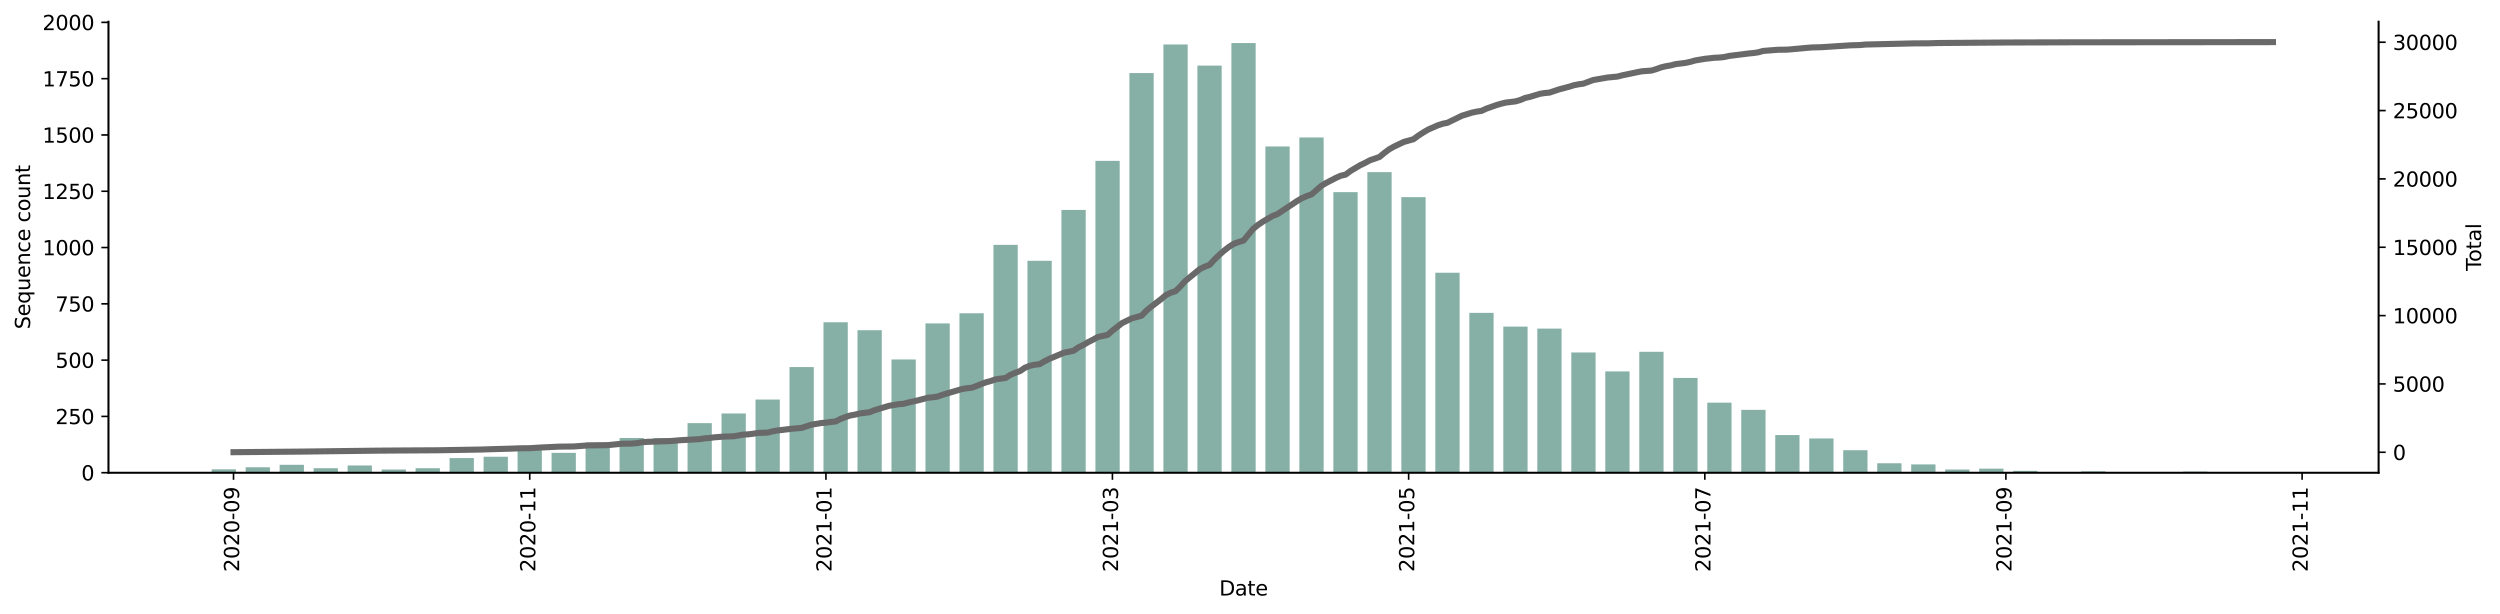 <?xml version="1.0" encoding="utf-8" standalone="no"?>
<!DOCTYPE svg PUBLIC "-//W3C//DTD SVG 1.1//EN"
  "http://www.w3.org/Graphics/SVG/1.1/DTD/svg11.dtd">
<svg height="302.044pt" version="1.1" viewBox="0 0 1229.019 302.044" width="1229.019pt" xmlns="http://www.w3.org/2000/svg" xmlns:xlink="http://www.w3.org/1999/xlink">
 <defs>
  <style type="text/css">*{stroke-linecap:butt;stroke-linejoin:round;}</style>
 </defs>
 <g id="figure_1">
  <g id="patch_1">
   <path d="M 0 302.044 
L 1229.019 302.044 
L 1229.019 0 
L 0 0 
z
" style="fill:#ffffff;"/>
  </g>
  <g id="axes_1">
   <g id="patch_2">
    <path d="M 53.328 232.383 
L 1169.328 232.383 
L 1169.328 10.623 
L 53.328 10.623 
z
" style="fill:#ffffff;"/>
   </g>
   <g id="patch_3">
    <path clip-path="url(#pe0082cd052)" d="M 104.055 232.383 
L 115.991 232.383 
L 115.991 230.722 
L 104.055 230.722 
z
" style="fill:#86b0a6;"/>
   </g>
   <g id="patch_4">
    <path clip-path="url(#pe0082cd052)" d="M 120.766 232.383 
L 132.701 232.383 
L 132.701 229.726 
L 120.766 229.726 
z
" style="fill:#86b0a6;"/>
   </g>
   <g id="patch_5">
    <path clip-path="url(#pe0082cd052)" d="M 137.476 232.383 
L 149.412 232.383 
L 149.412 228.509 
L 137.476 228.509 
z
" style="fill:#86b0a6;"/>
   </g>
   <g id="patch_6">
    <path clip-path="url(#pe0082cd052)" d="M 154.186 232.383 
L 166.122 232.383 
L 166.122 230.169 
L 154.186 230.169 
z
" style="fill:#86b0a6;"/>
   </g>
   <g id="patch_7">
    <path clip-path="url(#pe0082cd052)" d="M 170.896 232.383 
L 182.832 232.383 
L 182.832 228.841 
L 170.896 228.841 
z
" style="fill:#86b0a6;"/>
   </g>
   <g id="patch_8">
    <path clip-path="url(#pe0082cd052)" d="M 187.606 232.383 
L 199.542 232.383 
L 199.542 230.833 
L 187.606 230.833 
z
" style="fill:#86b0a6;"/>
   </g>
   <g id="patch_9">
    <path clip-path="url(#pe0082cd052)" d="M 204.316 232.383 
L 216.252 232.383 
L 216.252 230.169 
L 204.316 230.169 
z
" style="fill:#86b0a6;"/>
   </g>
   <g id="patch_10">
    <path clip-path="url(#pe0082cd052)" d="M 221.027 232.383 
L 232.962 232.383 
L 232.962 225.188 
L 221.027 225.188 
z
" style="fill:#86b0a6;"/>
   </g>
   <g id="patch_11">
    <path clip-path="url(#pe0082cd052)" d="M 237.737 232.383 
L 249.673 232.383 
L 249.673 224.524 
L 237.737 224.524 
z
" style="fill:#86b0a6;"/>
   </g>
   <g id="patch_12">
    <path clip-path="url(#pe0082cd052)" d="M 254.447 232.383 
L 266.383 232.383 
L 266.383 219.543 
L 254.447 219.543 
z
" style="fill:#86b0a6;"/>
   </g>
   <g id="patch_13">
    <path clip-path="url(#pe0082cd052)" d="M 271.157 232.383 
L 283.093 232.383 
L 283.093 222.642 
L 271.157 222.642 
z
" style="fill:#86b0a6;"/>
   </g>
   <g id="patch_14">
    <path clip-path="url(#pe0082cd052)" d="M 287.867 232.383 
L 299.803 232.383 
L 299.803 217.55 
L 287.867 217.55 
z
" style="fill:#86b0a6;"/>
   </g>
   <g id="patch_15">
    <path clip-path="url(#pe0082cd052)" d="M 304.577 232.383 
L 316.513 232.383 
L 316.513 215.336 
L 304.577 215.336 
z
" style="fill:#86b0a6;"/>
   </g>
   <g id="patch_16">
    <path clip-path="url(#pe0082cd052)" d="M 321.287 232.383 
L 333.223 232.383 
L 333.223 215.336 
L 321.287 215.336 
z
" style="fill:#86b0a6;"/>
   </g>
   <g id="patch_17">
    <path clip-path="url(#pe0082cd052)" d="M 337.998 232.383 
L 349.933 232.383 
L 349.933 208.031 
L 337.998 208.031 
z
" style="fill:#86b0a6;"/>
   </g>
   <g id="patch_18">
    <path clip-path="url(#pe0082cd052)" d="M 354.708 232.383 
L 366.644 232.383 
L 366.644 203.271 
L 354.708 203.271 
z
" style="fill:#86b0a6;"/>
   </g>
   <g id="patch_19">
    <path clip-path="url(#pe0082cd052)" d="M 371.418 232.383 
L 383.354 232.383 
L 383.354 196.408 
L 371.418 196.408 
z
" style="fill:#86b0a6;"/>
   </g>
   <g id="patch_20">
    <path clip-path="url(#pe0082cd052)" d="M 388.128 232.383 
L 400.064 232.383 
L 400.064 180.468 
L 388.128 180.468 
z
" style="fill:#86b0a6;"/>
   </g>
   <g id="patch_21">
    <path clip-path="url(#pe0082cd052)" d="M 404.838 232.383 
L 416.774 232.383 
L 416.774 158.441 
L 404.838 158.441 
z
" style="fill:#86b0a6;"/>
   </g>
   <g id="patch_22">
    <path clip-path="url(#pe0082cd052)" d="M 421.548 232.383 
L 433.484 232.383 
L 433.484 162.315 
L 421.548 162.315 
z
" style="fill:#86b0a6;"/>
   </g>
   <g id="patch_23">
    <path clip-path="url(#pe0082cd052)" d="M 438.259 232.383 
L 450.194 232.383 
L 450.194 176.705 
L 438.259 176.705 
z
" style="fill:#86b0a6;"/>
   </g>
   <g id="patch_24">
    <path clip-path="url(#pe0082cd052)" d="M 454.969 232.383 
L 466.905 232.383 
L 466.905 158.994 
L 454.969 158.994 
z
" style="fill:#86b0a6;"/>
   </g>
   <g id="patch_25">
    <path clip-path="url(#pe0082cd052)" d="M 471.679 232.383 
L 483.615 232.383 
L 483.615 154.013 
L 471.679 154.013 
z
" style="fill:#86b0a6;"/>
   </g>
   <g id="patch_26">
    <path clip-path="url(#pe0082cd052)" d="M 488.389 232.383 
L 500.325 232.383 
L 500.325 120.363 
L 488.389 120.363 
z
" style="fill:#86b0a6;"/>
   </g>
   <g id="patch_27">
    <path clip-path="url(#pe0082cd052)" d="M 505.099 232.383 
L 517.035 232.383 
L 517.035 128.222 
L 505.099 128.222 
z
" style="fill:#86b0a6;"/>
   </g>
   <g id="patch_28">
    <path clip-path="url(#pe0082cd052)" d="M 521.809 232.383 
L 533.745 232.383 
L 533.745 103.206 
L 521.809 103.206 
z
" style="fill:#86b0a6;"/>
   </g>
   <g id="patch_29">
    <path clip-path="url(#pe0082cd052)" d="M 538.52 232.383 
L 550.455 232.383 
L 550.455 79.075 
L 538.52 79.075 
z
" style="fill:#86b0a6;"/>
   </g>
   <g id="patch_30">
    <path clip-path="url(#pe0082cd052)" d="M 555.23 232.383 
L 567.166 232.383 
L 567.166 35.905 
L 555.23 35.905 
z
" style="fill:#86b0a6;"/>
   </g>
   <g id="patch_31">
    <path clip-path="url(#pe0082cd052)" d="M 571.94 232.383 
L 583.876 232.383 
L 583.876 21.847 
L 571.94 21.847 
z
" style="fill:#86b0a6;"/>
   </g>
   <g id="patch_32">
    <path clip-path="url(#pe0082cd052)" d="M 588.65 232.383 
L 600.586 232.383 
L 600.586 32.252 
L 588.65 32.252 
z
" style="fill:#86b0a6;"/>
   </g>
   <g id="patch_33">
    <path clip-path="url(#pe0082cd052)" d="M 605.36 232.383 
L 617.296 232.383 
L 617.296 21.183 
L 605.36 21.183 
z
" style="fill:#86b0a6;"/>
   </g>
   <g id="patch_34">
    <path clip-path="url(#pe0082cd052)" d="M 622.07 232.383 
L 634.006 232.383 
L 634.006 71.99 
L 622.07 71.99 
z
" style="fill:#86b0a6;"/>
   </g>
   <g id="patch_35">
    <path clip-path="url(#pe0082cd052)" d="M 638.781 232.383 
L 650.716 232.383 
L 650.716 67.563 
L 638.781 67.563 
z
" style="fill:#86b0a6;"/>
   </g>
   <g id="patch_36">
    <path clip-path="url(#pe0082cd052)" d="M 655.491 232.383 
L 667.427 232.383 
L 667.427 94.461 
L 655.491 94.461 
z
" style="fill:#86b0a6;"/>
   </g>
   <g id="patch_37">
    <path clip-path="url(#pe0082cd052)" d="M 672.201 232.383 
L 684.137 232.383 
L 684.137 84.609 
L 672.201 84.609 
z
" style="fill:#86b0a6;"/>
   </g>
   <g id="patch_38">
    <path clip-path="url(#pe0082cd052)" d="M 688.911 232.383 
L 700.847 232.383 
L 700.847 96.896 
L 688.911 96.896 
z
" style="fill:#86b0a6;"/>
   </g>
   <g id="patch_39">
    <path clip-path="url(#pe0082cd052)" d="M 705.621 232.383 
L 717.557 232.383 
L 717.557 134.089 
L 705.621 134.089 
z
" style="fill:#86b0a6;"/>
   </g>
   <g id="patch_40">
    <path clip-path="url(#pe0082cd052)" d="M 722.331 232.383 
L 734.267 232.383 
L 734.267 153.792 
L 722.331 153.792 
z
" style="fill:#86b0a6;"/>
   </g>
   <g id="patch_41">
    <path clip-path="url(#pe0082cd052)" d="M 739.041 232.383 
L 750.977 232.383 
L 750.977 160.544 
L 739.041 160.544 
z
" style="fill:#86b0a6;"/>
   </g>
   <g id="patch_42">
    <path clip-path="url(#pe0082cd052)" d="M 755.752 232.383 
L 767.687 232.383 
L 767.687 161.54 
L 755.752 161.54 
z
" style="fill:#86b0a6;"/>
   </g>
   <g id="patch_43">
    <path clip-path="url(#pe0082cd052)" d="M 772.462 232.383 
L 784.398 232.383 
L 784.398 173.273 
L 772.462 173.273 
z
" style="fill:#86b0a6;"/>
   </g>
   <g id="patch_44">
    <path clip-path="url(#pe0082cd052)" d="M 789.172 232.383 
L 801.108 232.383 
L 801.108 182.572 
L 789.172 182.572 
z
" style="fill:#86b0a6;"/>
   </g>
   <g id="patch_45">
    <path clip-path="url(#pe0082cd052)" d="M 805.882 232.383 
L 817.818 232.383 
L 817.818 172.941 
L 805.882 172.941 
z
" style="fill:#86b0a6;"/>
   </g>
   <g id="patch_46">
    <path clip-path="url(#pe0082cd052)" d="M 822.592 232.383 
L 834.528 232.383 
L 834.528 185.782 
L 822.592 185.782 
z
" style="fill:#86b0a6;"/>
   </g>
   <g id="patch_47">
    <path clip-path="url(#pe0082cd052)" d="M 839.302 232.383 
L 851.238 232.383 
L 851.238 197.958 
L 839.302 197.958 
z
" style="fill:#86b0a6;"/>
   </g>
   <g id="patch_48">
    <path clip-path="url(#pe0082cd052)" d="M 856.013 232.383 
L 867.948 232.383 
L 867.948 201.5 
L 856.013 201.5 
z
" style="fill:#86b0a6;"/>
   </g>
   <g id="patch_49">
    <path clip-path="url(#pe0082cd052)" d="M 872.723 232.383 
L 884.659 232.383 
L 884.659 213.897 
L 872.723 213.897 
z
" style="fill:#86b0a6;"/>
   </g>
   <g id="patch_50">
    <path clip-path="url(#pe0082cd052)" d="M 889.433 232.383 
L 901.369 232.383 
L 901.369 215.558 
L 889.433 215.558 
z
" style="fill:#86b0a6;"/>
   </g>
   <g id="patch_51">
    <path clip-path="url(#pe0082cd052)" d="M 906.143 232.383 
L 918.079 232.383 
L 918.079 221.314 
L 906.143 221.314 
z
" style="fill:#86b0a6;"/>
   </g>
   <g id="patch_52">
    <path clip-path="url(#pe0082cd052)" d="M 922.853 232.383 
L 934.789 232.383 
L 934.789 227.734 
L 922.853 227.734 
z
" style="fill:#86b0a6;"/>
   </g>
   <g id="patch_53">
    <path clip-path="url(#pe0082cd052)" d="M 939.563 232.383 
L 951.499 232.383 
L 951.499 228.287 
L 939.563 228.287 
z
" style="fill:#86b0a6;"/>
   </g>
   <g id="patch_54">
    <path clip-path="url(#pe0082cd052)" d="M 956.274 232.383 
L 968.209 232.383 
L 968.209 230.833 
L 956.274 230.833 
z
" style="fill:#86b0a6;"/>
   </g>
   <g id="patch_55">
    <path clip-path="url(#pe0082cd052)" d="M 972.984 232.383 
L 984.92 232.383 
L 984.92 230.39 
L 972.984 230.39 
z
" style="fill:#86b0a6;"/>
   </g>
   <g id="patch_56">
    <path clip-path="url(#pe0082cd052)" d="M 989.694 232.383 
L 1001.63 232.383 
L 1001.63 231.497 
L 989.694 231.497 
z
" style="fill:#86b0a6;"/>
   </g>
   <g id="patch_57">
    <path clip-path="url(#pe0082cd052)" d="M 1006.404 232.383 
L 1018.34 232.383 
L 1018.34 232.161 
L 1006.404 232.161 
z
" style="fill:#86b0a6;"/>
   </g>
   <g id="patch_58">
    <path clip-path="url(#pe0082cd052)" d="M 1023.114 232.383 
L 1035.05 232.383 
L 1035.05 231.719 
L 1023.114 231.719 
z
" style="fill:#86b0a6;"/>
   </g>
   <g id="patch_59">
    <path clip-path="url(#pe0082cd052)" d="M 1056.535 232.383 
L 1068.47 232.383 
L 1068.47 232.161 
L 1056.535 232.161 
z
" style="fill:#86b0a6;"/>
   </g>
   <g id="patch_60">
    <path clip-path="url(#pe0082cd052)" d="M 1073.245 232.383 
L 1085.181 232.383 
L 1085.181 231.829 
L 1073.245 231.829 
z
" style="fill:#86b0a6;"/>
   </g>
   <g id="patch_61">
    <path clip-path="url(#pe0082cd052)" d="M 1106.665 232.383 
L 1118.601 232.383 
L 1118.601 232.272 
L 1106.665 232.272 
z
" style="fill:#86b0a6;"/>
   </g>
   <g id="matplotlib.axis_1">
    <g id="xtick_1">
     <g id="line2d_1">
      <defs>
       <path d="M 0 0 
L 0 3.5 
" id="m77d7d6edcd" style="stroke:#000000;stroke-width:0.8;"/>
      </defs>
      <g>
       <use style="stroke:#000000;stroke-width:0.8;" x="114.798" xlink:href="#m77d7d6edcd" y="232.383"/>
      </g>
     </g>
     <g id="text_1">
      <!-- 2020-09 -->
      <g transform="translate(117.557 281.166)rotate(-90)scale(0.1 -0.1)">
       <defs>
        <path d="M 1228 531 
L 3431 531 
L 3431 0 
L 469 0 
L 469 531 
Q 828 903 1448 1529 
Q 2069 2156 2228 2338 
Q 2531 2678 2651 2914 
Q 2772 3150 2772 3378 
Q 2772 3750 2511 3984 
Q 2250 4219 1831 4219 
Q 1534 4219 1204 4116 
Q 875 4013 500 3803 
L 500 4441 
Q 881 4594 1212 4672 
Q 1544 4750 1819 4750 
Q 2544 4750 2975 4387 
Q 3406 4025 3406 3419 
Q 3406 3131 3298 2873 
Q 3191 2616 2906 2266 
Q 2828 2175 2409 1742 
Q 1991 1309 1228 531 
z
" id="DejaVuSans-32" transform="scale(0.016)"/>
        <path d="M 2034 4250 
Q 1547 4250 1301 3770 
Q 1056 3291 1056 2328 
Q 1056 1369 1301 889 
Q 1547 409 2034 409 
Q 2525 409 2770 889 
Q 3016 1369 3016 2328 
Q 3016 3291 2770 3770 
Q 2525 4250 2034 4250 
z
M 2034 4750 
Q 2819 4750 3233 4129 
Q 3647 3509 3647 2328 
Q 3647 1150 3233 529 
Q 2819 -91 2034 -91 
Q 1250 -91 836 529 
Q 422 1150 422 2328 
Q 422 3509 836 4129 
Q 1250 4750 2034 4750 
z
" id="DejaVuSans-30" transform="scale(0.016)"/>
        <path d="M 313 2009 
L 1997 2009 
L 1997 1497 
L 313 1497 
L 313 2009 
z
" id="DejaVuSans-2d" transform="scale(0.016)"/>
        <path d="M 703 97 
L 703 672 
Q 941 559 1184 500 
Q 1428 441 1663 441 
Q 2288 441 2617 861 
Q 2947 1281 2994 2138 
Q 2813 1869 2534 1725 
Q 2256 1581 1919 1581 
Q 1219 1581 811 2004 
Q 403 2428 403 3163 
Q 403 3881 828 4315 
Q 1253 4750 1959 4750 
Q 2769 4750 3195 4129 
Q 3622 3509 3622 2328 
Q 3622 1225 3098 567 
Q 2575 -91 1691 -91 
Q 1453 -91 1209 -44 
Q 966 3 703 97 
z
M 1959 2075 
Q 2384 2075 2632 2365 
Q 2881 2656 2881 3163 
Q 2881 3666 2632 3958 
Q 2384 4250 1959 4250 
Q 1534 4250 1286 3958 
Q 1038 3666 1038 3163 
Q 1038 2656 1286 2365 
Q 1534 2075 1959 2075 
z
" id="DejaVuSans-39" transform="scale(0.016)"/>
       </defs>
       <use xlink:href="#DejaVuSans-32"/>
       <use x="63.623" xlink:href="#DejaVuSans-30"/>
       <use x="127.246" xlink:href="#DejaVuSans-32"/>
       <use x="190.869" xlink:href="#DejaVuSans-30"/>
       <use x="254.492" xlink:href="#DejaVuSans-2d"/>
       <use x="290.576" xlink:href="#DejaVuSans-30"/>
       <use x="354.199" xlink:href="#DejaVuSans-39"/>
      </g>
     </g>
    </g>
    <g id="xtick_2">
     <g id="line2d_2">
      <g>
       <use style="stroke:#000000;stroke-width:0.8;" x="260.415" xlink:href="#m77d7d6edcd" y="232.383"/>
      </g>
     </g>
     <g id="text_2">
      <!-- 2020-11 -->
      <g transform="translate(263.174 281.166)rotate(-90)scale(0.1 -0.1)">
       <defs>
        <path d="M 794 531 
L 1825 531 
L 1825 4091 
L 703 3866 
L 703 4441 
L 1819 4666 
L 2450 4666 
L 2450 531 
L 3481 531 
L 3481 0 
L 794 0 
L 794 531 
z
" id="DejaVuSans-31" transform="scale(0.016)"/>
       </defs>
       <use xlink:href="#DejaVuSans-32"/>
       <use x="63.623" xlink:href="#DejaVuSans-30"/>
       <use x="127.246" xlink:href="#DejaVuSans-32"/>
       <use x="190.869" xlink:href="#DejaVuSans-30"/>
       <use x="254.492" xlink:href="#DejaVuSans-2d"/>
       <use x="290.576" xlink:href="#DejaVuSans-31"/>
       <use x="354.199" xlink:href="#DejaVuSans-31"/>
      </g>
     </g>
    </g>
    <g id="xtick_3">
     <g id="line2d_3">
      <g>
       <use style="stroke:#000000;stroke-width:0.8;" x="406.032" xlink:href="#m77d7d6edcd" y="232.383"/>
      </g>
     </g>
     <g id="text_3">
      <!-- 2021-01 -->
      <g transform="translate(408.791 281.166)rotate(-90)scale(0.1 -0.1)">
       <use xlink:href="#DejaVuSans-32"/>
       <use x="63.623" xlink:href="#DejaVuSans-30"/>
       <use x="127.246" xlink:href="#DejaVuSans-32"/>
       <use x="190.869" xlink:href="#DejaVuSans-31"/>
       <use x="254.492" xlink:href="#DejaVuSans-2d"/>
       <use x="290.576" xlink:href="#DejaVuSans-30"/>
       <use x="354.199" xlink:href="#DejaVuSans-31"/>
      </g>
     </g>
    </g>
    <g id="xtick_4">
     <g id="line2d_4">
      <g>
       <use style="stroke:#000000;stroke-width:0.8;" x="546.875" xlink:href="#m77d7d6edcd" y="232.383"/>
      </g>
     </g>
     <g id="text_4">
      <!-- 2021-03 -->
      <g transform="translate(549.634 281.166)rotate(-90)scale(0.1 -0.1)">
       <defs>
        <path d="M 2597 2516 
Q 3050 2419 3304 2112 
Q 3559 1806 3559 1356 
Q 3559 666 3084 287 
Q 2609 -91 1734 -91 
Q 1441 -91 1130 -33 
Q 819 25 488 141 
L 488 750 
Q 750 597 1062 519 
Q 1375 441 1716 441 
Q 2309 441 2620 675 
Q 2931 909 2931 1356 
Q 2931 1769 2642 2001 
Q 2353 2234 1838 2234 
L 1294 2234 
L 1294 2753 
L 1863 2753 
Q 2328 2753 2575 2939 
Q 2822 3125 2822 3475 
Q 2822 3834 2567 4026 
Q 2313 4219 1838 4219 
Q 1578 4219 1281 4162 
Q 984 4106 628 3988 
L 628 4550 
Q 988 4650 1302 4700 
Q 1616 4750 1894 4750 
Q 2613 4750 3031 4423 
Q 3450 4097 3450 3541 
Q 3450 3153 3228 2886 
Q 3006 2619 2597 2516 
z
" id="DejaVuSans-33" transform="scale(0.016)"/>
       </defs>
       <use xlink:href="#DejaVuSans-32"/>
       <use x="63.623" xlink:href="#DejaVuSans-30"/>
       <use x="127.246" xlink:href="#DejaVuSans-32"/>
       <use x="190.869" xlink:href="#DejaVuSans-31"/>
       <use x="254.492" xlink:href="#DejaVuSans-2d"/>
       <use x="290.576" xlink:href="#DejaVuSans-30"/>
       <use x="354.199" xlink:href="#DejaVuSans-33"/>
      </g>
     </g>
    </g>
    <g id="xtick_5">
     <g id="line2d_5">
      <g>
       <use style="stroke:#000000;stroke-width:0.8;" x="692.492" xlink:href="#m77d7d6edcd" y="232.383"/>
      </g>
     </g>
     <g id="text_5">
      <!-- 2021-05 -->
      <g transform="translate(695.251 281.166)rotate(-90)scale(0.1 -0.1)">
       <defs>
        <path d="M 691 4666 
L 3169 4666 
L 3169 4134 
L 1269 4134 
L 1269 2991 
Q 1406 3038 1543 3061 
Q 1681 3084 1819 3084 
Q 2600 3084 3056 2656 
Q 3513 2228 3513 1497 
Q 3513 744 3044 326 
Q 2575 -91 1722 -91 
Q 1428 -91 1123 -41 
Q 819 9 494 109 
L 494 744 
Q 775 591 1075 516 
Q 1375 441 1709 441 
Q 2250 441 2565 725 
Q 2881 1009 2881 1497 
Q 2881 1984 2565 2268 
Q 2250 2553 1709 2553 
Q 1456 2553 1204 2497 
Q 953 2441 691 2322 
L 691 4666 
z
" id="DejaVuSans-35" transform="scale(0.016)"/>
       </defs>
       <use xlink:href="#DejaVuSans-32"/>
       <use x="63.623" xlink:href="#DejaVuSans-30"/>
       <use x="127.246" xlink:href="#DejaVuSans-32"/>
       <use x="190.869" xlink:href="#DejaVuSans-31"/>
       <use x="254.492" xlink:href="#DejaVuSans-2d"/>
       <use x="290.576" xlink:href="#DejaVuSans-30"/>
       <use x="354.199" xlink:href="#DejaVuSans-35"/>
      </g>
     </g>
    </g>
    <g id="xtick_6">
     <g id="line2d_6">
      <g>
       <use style="stroke:#000000;stroke-width:0.8;" x="838.109" xlink:href="#m77d7d6edcd" y="232.383"/>
      </g>
     </g>
     <g id="text_6">
      <!-- 2021-07 -->
      <g transform="translate(840.868 281.166)rotate(-90)scale(0.1 -0.1)">
       <defs>
        <path d="M 525 4666 
L 3525 4666 
L 3525 4397 
L 1831 0 
L 1172 0 
L 2766 4134 
L 525 4134 
L 525 4666 
z
" id="DejaVuSans-37" transform="scale(0.016)"/>
       </defs>
       <use xlink:href="#DejaVuSans-32"/>
       <use x="63.623" xlink:href="#DejaVuSans-30"/>
       <use x="127.246" xlink:href="#DejaVuSans-32"/>
       <use x="190.869" xlink:href="#DejaVuSans-31"/>
       <use x="254.492" xlink:href="#DejaVuSans-2d"/>
       <use x="290.576" xlink:href="#DejaVuSans-30"/>
       <use x="354.199" xlink:href="#DejaVuSans-37"/>
      </g>
     </g>
    </g>
    <g id="xtick_7">
     <g id="line2d_7">
      <g>
       <use style="stroke:#000000;stroke-width:0.8;" x="986.113" xlink:href="#m77d7d6edcd" y="232.383"/>
      </g>
     </g>
     <g id="text_7">
      <!-- 2021-09 -->
      <g transform="translate(988.873 281.166)rotate(-90)scale(0.1 -0.1)">
       <use xlink:href="#DejaVuSans-32"/>
       <use x="63.623" xlink:href="#DejaVuSans-30"/>
       <use x="127.246" xlink:href="#DejaVuSans-32"/>
       <use x="190.869" xlink:href="#DejaVuSans-31"/>
       <use x="254.492" xlink:href="#DejaVuSans-2d"/>
       <use x="290.576" xlink:href="#DejaVuSans-30"/>
       <use x="354.199" xlink:href="#DejaVuSans-39"/>
      </g>
     </g>
    </g>
    <g id="xtick_8">
     <g id="line2d_8">
      <g>
       <use style="stroke:#000000;stroke-width:0.8;" x="1131.73" xlink:href="#m77d7d6edcd" y="232.383"/>
      </g>
     </g>
     <g id="text_8">
      <!-- 2021-11 -->
      <g transform="translate(1134.49 281.166)rotate(-90)scale(0.1 -0.1)">
       <use xlink:href="#DejaVuSans-32"/>
       <use x="63.623" xlink:href="#DejaVuSans-30"/>
       <use x="127.246" xlink:href="#DejaVuSans-32"/>
       <use x="190.869" xlink:href="#DejaVuSans-31"/>
       <use x="254.492" xlink:href="#DejaVuSans-2d"/>
       <use x="290.576" xlink:href="#DejaVuSans-31"/>
       <use x="354.199" xlink:href="#DejaVuSans-31"/>
      </g>
     </g>
    </g>
    <g id="text_9">
     <!-- Date -->
     <g transform="translate(599.377 292.764)scale(0.1 -0.1)">
      <defs>
       <path d="M 1259 4147 
L 1259 519 
L 2022 519 
Q 2988 519 3436 956 
Q 3884 1394 3884 2338 
Q 3884 3275 3436 3711 
Q 2988 4147 2022 4147 
L 1259 4147 
z
M 628 4666 
L 1925 4666 
Q 3281 4666 3915 4102 
Q 4550 3538 4550 2338 
Q 4550 1131 3912 565 
Q 3275 0 1925 0 
L 628 0 
L 628 4666 
z
" id="DejaVuSans-44" transform="scale(0.016)"/>
       <path d="M 2194 1759 
Q 1497 1759 1228 1600 
Q 959 1441 959 1056 
Q 959 750 1161 570 
Q 1363 391 1709 391 
Q 2188 391 2477 730 
Q 2766 1069 2766 1631 
L 2766 1759 
L 2194 1759 
z
M 3341 1997 
L 3341 0 
L 2766 0 
L 2766 531 
Q 2569 213 2275 61 
Q 1981 -91 1556 -91 
Q 1019 -91 701 211 
Q 384 513 384 1019 
Q 384 1609 779 1909 
Q 1175 2209 1959 2209 
L 2766 2209 
L 2766 2266 
Q 2766 2663 2505 2880 
Q 2244 3097 1772 3097 
Q 1472 3097 1187 3025 
Q 903 2953 641 2809 
L 641 3341 
Q 956 3463 1253 3523 
Q 1550 3584 1831 3584 
Q 2591 3584 2966 3190 
Q 3341 2797 3341 1997 
z
" id="DejaVuSans-61" transform="scale(0.016)"/>
       <path d="M 1172 4494 
L 1172 3500 
L 2356 3500 
L 2356 3053 
L 1172 3053 
L 1172 1153 
Q 1172 725 1289 603 
Q 1406 481 1766 481 
L 2356 481 
L 2356 0 
L 1766 0 
Q 1100 0 847 248 
Q 594 497 594 1153 
L 594 3053 
L 172 3053 
L 172 3500 
L 594 3500 
L 594 4494 
L 1172 4494 
z
" id="DejaVuSans-74" transform="scale(0.016)"/>
       <path d="M 3597 1894 
L 3597 1613 
L 953 1613 
Q 991 1019 1311 708 
Q 1631 397 2203 397 
Q 2534 397 2845 478 
Q 3156 559 3463 722 
L 3463 178 
Q 3153 47 2828 -22 
Q 2503 -91 2169 -91 
Q 1331 -91 842 396 
Q 353 884 353 1716 
Q 353 2575 817 3079 
Q 1281 3584 2069 3584 
Q 2775 3584 3186 3129 
Q 3597 2675 3597 1894 
z
M 3022 2063 
Q 3016 2534 2758 2815 
Q 2500 3097 2075 3097 
Q 1594 3097 1305 2825 
Q 1016 2553 972 2059 
L 3022 2063 
z
" id="DejaVuSans-65" transform="scale(0.016)"/>
      </defs>
      <use xlink:href="#DejaVuSans-44"/>
      <use x="77.002" xlink:href="#DejaVuSans-61"/>
      <use x="138.281" xlink:href="#DejaVuSans-74"/>
      <use x="177.49" xlink:href="#DejaVuSans-65"/>
     </g>
    </g>
   </g>
   <g id="matplotlib.axis_2">
    <g id="ytick_1">
     <g id="line2d_9">
      <defs>
       <path d="M 0 0 
L -3.5 0 
" id="m43d372e476" style="stroke:#000000;stroke-width:0.8;"/>
      </defs>
      <g>
       <use style="stroke:#000000;stroke-width:0.8;" x="53.328" xlink:href="#m43d372e476" y="232.383"/>
      </g>
     </g>
     <g id="text_10">
      <!-- 0 -->
      <g transform="translate(39.966 236.182)scale(0.1 -0.1)">
       <use xlink:href="#DejaVuSans-30"/>
      </g>
     </g>
    </g>
    <g id="ytick_2">
     <g id="line2d_10">
      <g>
       <use style="stroke:#000000;stroke-width:0.8;" x="53.328" xlink:href="#m43d372e476" y="204.71"/>
      </g>
     </g>
     <g id="text_11">
      <!-- 250 -->
      <g transform="translate(27.241 208.509)scale(0.1 -0.1)">
       <use xlink:href="#DejaVuSans-32"/>
       <use x="63.623" xlink:href="#DejaVuSans-35"/>
       <use x="127.246" xlink:href="#DejaVuSans-30"/>
      </g>
     </g>
    </g>
    <g id="ytick_3">
     <g id="line2d_11">
      <g>
       <use style="stroke:#000000;stroke-width:0.8;" x="53.328" xlink:href="#m43d372e476" y="177.037"/>
      </g>
     </g>
     <g id="text_12">
      <!-- 500 -->
      <g transform="translate(27.241 180.836)scale(0.1 -0.1)">
       <use xlink:href="#DejaVuSans-35"/>
       <use x="63.623" xlink:href="#DejaVuSans-30"/>
       <use x="127.246" xlink:href="#DejaVuSans-30"/>
      </g>
     </g>
    </g>
    <g id="ytick_4">
     <g id="line2d_12">
      <g>
       <use style="stroke:#000000;stroke-width:0.8;" x="53.328" xlink:href="#m43d372e476" y="149.364"/>
      </g>
     </g>
     <g id="text_13">
      <!-- 750 -->
      <g transform="translate(27.241 153.163)scale(0.1 -0.1)">
       <use xlink:href="#DejaVuSans-37"/>
       <use x="63.623" xlink:href="#DejaVuSans-35"/>
       <use x="127.246" xlink:href="#DejaVuSans-30"/>
      </g>
     </g>
    </g>
    <g id="ytick_5">
     <g id="line2d_13">
      <g>
       <use style="stroke:#000000;stroke-width:0.8;" x="53.328" xlink:href="#m43d372e476" y="121.691"/>
      </g>
     </g>
     <g id="text_14">
      <!-- 1000 -->
      <g transform="translate(20.878 125.49)scale(0.1 -0.1)">
       <use xlink:href="#DejaVuSans-31"/>
       <use x="63.623" xlink:href="#DejaVuSans-30"/>
       <use x="127.246" xlink:href="#DejaVuSans-30"/>
       <use x="190.869" xlink:href="#DejaVuSans-30"/>
      </g>
     </g>
    </g>
    <g id="ytick_6">
     <g id="line2d_14">
      <g>
       <use style="stroke:#000000;stroke-width:0.8;" x="53.328" xlink:href="#m43d372e476" y="94.018"/>
      </g>
     </g>
     <g id="text_15">
      <!-- 1250 -->
      <g transform="translate(20.878 97.817)scale(0.1 -0.1)">
       <use xlink:href="#DejaVuSans-31"/>
       <use x="63.623" xlink:href="#DejaVuSans-32"/>
       <use x="127.246" xlink:href="#DejaVuSans-35"/>
       <use x="190.869" xlink:href="#DejaVuSans-30"/>
      </g>
     </g>
    </g>
    <g id="ytick_7">
     <g id="line2d_15">
      <g>
       <use style="stroke:#000000;stroke-width:0.8;" x="53.328" xlink:href="#m43d372e476" y="66.345"/>
      </g>
     </g>
     <g id="text_16">
      <!-- 1500 -->
      <g transform="translate(20.878 70.144)scale(0.1 -0.1)">
       <use xlink:href="#DejaVuSans-31"/>
       <use x="63.623" xlink:href="#DejaVuSans-35"/>
       <use x="127.246" xlink:href="#DejaVuSans-30"/>
       <use x="190.869" xlink:href="#DejaVuSans-30"/>
      </g>
     </g>
    </g>
    <g id="ytick_8">
     <g id="line2d_16">
      <g>
       <use style="stroke:#000000;stroke-width:0.8;" x="53.328" xlink:href="#m43d372e476" y="38.672"/>
      </g>
     </g>
     <g id="text_17">
      <!-- 1750 -->
      <g transform="translate(20.878 42.471)scale(0.1 -0.1)">
       <use xlink:href="#DejaVuSans-31"/>
       <use x="63.623" xlink:href="#DejaVuSans-37"/>
       <use x="127.246" xlink:href="#DejaVuSans-35"/>
       <use x="190.869" xlink:href="#DejaVuSans-30"/>
      </g>
     </g>
    </g>
    <g id="ytick_9">
     <g id="line2d_17">
      <g>
       <use style="stroke:#000000;stroke-width:0.8;" x="53.328" xlink:href="#m43d372e476" y="10.999"/>
      </g>
     </g>
     <g id="text_18">
      <!-- 2000 -->
      <g transform="translate(20.878 14.798)scale(0.1 -0.1)">
       <use xlink:href="#DejaVuSans-32"/>
       <use x="63.623" xlink:href="#DejaVuSans-30"/>
       <use x="127.246" xlink:href="#DejaVuSans-30"/>
       <use x="190.869" xlink:href="#DejaVuSans-30"/>
      </g>
     </g>
    </g>
    <g id="text_19">
     <!-- Sequence count -->
     <g transform="translate(14.798 161.863)rotate(-90)scale(0.1 -0.1)">
      <defs>
       <path d="M 3425 4513 
L 3425 3897 
Q 3066 4069 2747 4153 
Q 2428 4238 2131 4238 
Q 1616 4238 1336 4038 
Q 1056 3838 1056 3469 
Q 1056 3159 1242 3001 
Q 1428 2844 1947 2747 
L 2328 2669 
Q 3034 2534 3370 2195 
Q 3706 1856 3706 1288 
Q 3706 609 3251 259 
Q 2797 -91 1919 -91 
Q 1588 -91 1214 -16 
Q 841 59 441 206 
L 441 856 
Q 825 641 1194 531 
Q 1563 422 1919 422 
Q 2459 422 2753 634 
Q 3047 847 3047 1241 
Q 3047 1584 2836 1778 
Q 2625 1972 2144 2069 
L 1759 2144 
Q 1053 2284 737 2584 
Q 422 2884 422 3419 
Q 422 4038 858 4394 
Q 1294 4750 2059 4750 
Q 2388 4750 2728 4690 
Q 3069 4631 3425 4513 
z
" id="DejaVuSans-53" transform="scale(0.016)"/>
       <path d="M 947 1747 
Q 947 1113 1208 752 
Q 1469 391 1925 391 
Q 2381 391 2643 752 
Q 2906 1113 2906 1747 
Q 2906 2381 2643 2742 
Q 2381 3103 1925 3103 
Q 1469 3103 1208 2742 
Q 947 2381 947 1747 
z
M 2906 525 
Q 2725 213 2448 61 
Q 2172 -91 1784 -91 
Q 1150 -91 751 415 
Q 353 922 353 1747 
Q 353 2572 751 3078 
Q 1150 3584 1784 3584 
Q 2172 3584 2448 3432 
Q 2725 3281 2906 2969 
L 2906 3500 
L 3481 3500 
L 3481 -1331 
L 2906 -1331 
L 2906 525 
z
" id="DejaVuSans-71" transform="scale(0.016)"/>
       <path d="M 544 1381 
L 544 3500 
L 1119 3500 
L 1119 1403 
Q 1119 906 1312 657 
Q 1506 409 1894 409 
Q 2359 409 2629 706 
Q 2900 1003 2900 1516 
L 2900 3500 
L 3475 3500 
L 3475 0 
L 2900 0 
L 2900 538 
Q 2691 219 2414 64 
Q 2138 -91 1772 -91 
Q 1169 -91 856 284 
Q 544 659 544 1381 
z
M 1991 3584 
L 1991 3584 
z
" id="DejaVuSans-75" transform="scale(0.016)"/>
       <path d="M 3513 2113 
L 3513 0 
L 2938 0 
L 2938 2094 
Q 2938 2591 2744 2837 
Q 2550 3084 2163 3084 
Q 1697 3084 1428 2787 
Q 1159 2491 1159 1978 
L 1159 0 
L 581 0 
L 581 3500 
L 1159 3500 
L 1159 2956 
Q 1366 3272 1645 3428 
Q 1925 3584 2291 3584 
Q 2894 3584 3203 3211 
Q 3513 2838 3513 2113 
z
" id="DejaVuSans-6e" transform="scale(0.016)"/>
       <path d="M 3122 3366 
L 3122 2828 
Q 2878 2963 2633 3030 
Q 2388 3097 2138 3097 
Q 1578 3097 1268 2742 
Q 959 2388 959 1747 
Q 959 1106 1268 751 
Q 1578 397 2138 397 
Q 2388 397 2633 464 
Q 2878 531 3122 666 
L 3122 134 
Q 2881 22 2623 -34 
Q 2366 -91 2075 -91 
Q 1284 -91 818 406 
Q 353 903 353 1747 
Q 353 2603 823 3093 
Q 1294 3584 2113 3584 
Q 2378 3584 2631 3529 
Q 2884 3475 3122 3366 
z
" id="DejaVuSans-63" transform="scale(0.016)"/>
       <path id="DejaVuSans-20" transform="scale(0.016)"/>
       <path d="M 1959 3097 
Q 1497 3097 1228 2736 
Q 959 2375 959 1747 
Q 959 1119 1226 758 
Q 1494 397 1959 397 
Q 2419 397 2687 759 
Q 2956 1122 2956 1747 
Q 2956 2369 2687 2733 
Q 2419 3097 1959 3097 
z
M 1959 3584 
Q 2709 3584 3137 3096 
Q 3566 2609 3566 1747 
Q 3566 888 3137 398 
Q 2709 -91 1959 -91 
Q 1206 -91 779 398 
Q 353 888 353 1747 
Q 353 2609 779 3096 
Q 1206 3584 1959 3584 
z
" id="DejaVuSans-6f" transform="scale(0.016)"/>
      </defs>
      <use xlink:href="#DejaVuSans-53"/>
      <use x="63.477" xlink:href="#DejaVuSans-65"/>
      <use x="125" xlink:href="#DejaVuSans-71"/>
      <use x="188.477" xlink:href="#DejaVuSans-75"/>
      <use x="251.855" xlink:href="#DejaVuSans-65"/>
      <use x="313.379" xlink:href="#DejaVuSans-6e"/>
      <use x="376.758" xlink:href="#DejaVuSans-63"/>
      <use x="431.738" xlink:href="#DejaVuSans-65"/>
      <use x="493.262" xlink:href="#DejaVuSans-20"/>
      <use x="525.049" xlink:href="#DejaVuSans-63"/>
      <use x="580.029" xlink:href="#DejaVuSans-6f"/>
      <use x="641.211" xlink:href="#DejaVuSans-75"/>
      <use x="704.59" xlink:href="#DejaVuSans-6e"/>
      <use x="767.969" xlink:href="#DejaVuSans-74"/>
     </g>
    </g>
   </g>
   <g id="patch_62">
    <path d="M 53.328 232.383 
L 53.328 10.623 
" style="fill:none;stroke:#000000;stroke-linecap:square;stroke-linejoin:miter;stroke-width:0.8;"/>
   </g>
   <g id="patch_63">
    <path d="M 1169.328 232.383 
L 1169.328 10.623 
" style="fill:none;stroke:#000000;stroke-linecap:square;stroke-linejoin:miter;stroke-width:0.8;"/>
   </g>
   <g id="patch_64">
    <path d="M 53.328 232.383 
L 1169.328 232.383 
" style="fill:none;stroke:#000000;stroke-linecap:square;stroke-linejoin:miter;stroke-width:0.8;"/>
   </g>
  </g>
  <g id="axes_2">
   <g id="matplotlib.axis_3">
    <g id="ytick_10">
     <g id="line2d_18">
      <defs>
       <path d="M 0 0 
L 3.5 0 
" id="m382f29810f" style="stroke:#000000;stroke-width:0.8;"/>
      </defs>
      <g>
       <use style="stroke:#000000;stroke-width:0.8;" x="1169.328" xlink:href="#m382f29810f" y="222.343"/>
      </g>
     </g>
     <g id="text_20">
      <!-- 0 -->
      <g transform="translate(1176.328 226.142)scale(0.1 -0.1)">
       <use xlink:href="#DejaVuSans-30"/>
      </g>
     </g>
    </g>
    <g id="ytick_11">
     <g id="line2d_19">
      <g>
       <use style="stroke:#000000;stroke-width:0.8;" x="1169.328" xlink:href="#m382f29810f" y="188.745"/>
      </g>
     </g>
     <g id="text_21">
      <!-- 5000 -->
      <g transform="translate(1176.328 192.545)scale(0.1 -0.1)">
       <use xlink:href="#DejaVuSans-35"/>
       <use x="63.623" xlink:href="#DejaVuSans-30"/>
       <use x="127.246" xlink:href="#DejaVuSans-30"/>
       <use x="190.869" xlink:href="#DejaVuSans-30"/>
      </g>
     </g>
    </g>
    <g id="ytick_12">
     <g id="line2d_20">
      <g>
       <use style="stroke:#000000;stroke-width:0.8;" x="1169.328" xlink:href="#m382f29810f" y="155.148"/>
      </g>
     </g>
     <g id="text_22">
      <!-- 10000 -->
      <g transform="translate(1176.328 158.947)scale(0.1 -0.1)">
       <use xlink:href="#DejaVuSans-31"/>
       <use x="63.623" xlink:href="#DejaVuSans-30"/>
       <use x="127.246" xlink:href="#DejaVuSans-30"/>
       <use x="190.869" xlink:href="#DejaVuSans-30"/>
       <use x="254.492" xlink:href="#DejaVuSans-30"/>
      </g>
     </g>
    </g>
    <g id="ytick_13">
     <g id="line2d_21">
      <g>
       <use style="stroke:#000000;stroke-width:0.8;" x="1169.328" xlink:href="#m382f29810f" y="121.55"/>
      </g>
     </g>
     <g id="text_23">
      <!-- 15000 -->
      <g transform="translate(1176.328 125.349)scale(0.1 -0.1)">
       <use xlink:href="#DejaVuSans-31"/>
       <use x="63.623" xlink:href="#DejaVuSans-35"/>
       <use x="127.246" xlink:href="#DejaVuSans-30"/>
       <use x="190.869" xlink:href="#DejaVuSans-30"/>
       <use x="254.492" xlink:href="#DejaVuSans-30"/>
      </g>
     </g>
    </g>
    <g id="ytick_14">
     <g id="line2d_22">
      <g>
       <use style="stroke:#000000;stroke-width:0.8;" x="1169.328" xlink:href="#m382f29810f" y="87.952"/>
      </g>
     </g>
     <g id="text_24">
      <!-- 20000 -->
      <g transform="translate(1176.328 91.751)scale(0.1 -0.1)">
       <use xlink:href="#DejaVuSans-32"/>
       <use x="63.623" xlink:href="#DejaVuSans-30"/>
       <use x="127.246" xlink:href="#DejaVuSans-30"/>
       <use x="190.869" xlink:href="#DejaVuSans-30"/>
       <use x="254.492" xlink:href="#DejaVuSans-30"/>
      </g>
     </g>
    </g>
    <g id="ytick_15">
     <g id="line2d_23">
      <g>
       <use style="stroke:#000000;stroke-width:0.8;" x="1169.328" xlink:href="#m382f29810f" y="54.354"/>
      </g>
     </g>
     <g id="text_25">
      <!-- 25000 -->
      <g transform="translate(1176.328 58.154)scale(0.1 -0.1)">
       <use xlink:href="#DejaVuSans-32"/>
       <use x="63.623" xlink:href="#DejaVuSans-35"/>
       <use x="127.246" xlink:href="#DejaVuSans-30"/>
       <use x="190.869" xlink:href="#DejaVuSans-30"/>
       <use x="254.492" xlink:href="#DejaVuSans-30"/>
      </g>
     </g>
    </g>
    <g id="ytick_16">
     <g id="line2d_24">
      <g>
       <use style="stroke:#000000;stroke-width:0.8;" x="1169.328" xlink:href="#m382f29810f" y="20.757"/>
      </g>
     </g>
     <g id="text_26">
      <!-- 30000 -->
      <g transform="translate(1176.328 24.556)scale(0.1 -0.1)">
       <use xlink:href="#DejaVuSans-33"/>
       <use x="63.623" xlink:href="#DejaVuSans-30"/>
       <use x="127.246" xlink:href="#DejaVuSans-30"/>
       <use x="190.869" xlink:href="#DejaVuSans-30"/>
       <use x="254.492" xlink:href="#DejaVuSans-30"/>
      </g>
     </g>
    </g>
    <g id="text_27">
     <!-- Total -->
     <g transform="translate(1219.739 133.179)rotate(-90)scale(0.1 -0.1)">
      <defs>
       <path d="M -19 4666 
L 3928 4666 
L 3928 4134 
L 2272 4134 
L 2272 0 
L 1638 0 
L 1638 4134 
L -19 4134 
L -19 4666 
z
" id="DejaVuSans-54" transform="scale(0.016)"/>
       <path d="M 603 4863 
L 1178 4863 
L 1178 0 
L 603 0 
L 603 4863 
z
" id="DejaVuSans-6c" transform="scale(0.016)"/>
      </defs>
      <use xlink:href="#DejaVuSans-54"/>
      <use x="44.084" xlink:href="#DejaVuSans-6f"/>
      <use x="105.266" xlink:href="#DejaVuSans-74"/>
      <use x="144.475" xlink:href="#DejaVuSans-61"/>
      <use x="205.754" xlink:href="#DejaVuSans-6c"/>
     </g>
    </g>
   </g>
   <g id="line2d_25">
    <path clip-path="url(#pe0082cd052)" d="M 114.798 222.303 
L 148.218 222.007 
L 167.315 221.765 
L 186.413 221.537 
L 195.961 221.47 
L 215.059 221.355 
L 236.543 220.993 
L 241.317 220.831 
L 250.866 220.563 
L 255.64 220.388 
L 260.415 220.341 
L 265.189 220.032 
L 274.738 219.575 
L 281.899 219.494 
L 289.061 218.983 
L 298.609 218.849 
L 305.771 218.13 
L 310.545 218.07 
L 312.932 217.875 
L 315.32 217.445 
L 317.707 217.236 
L 329.643 216.82 
L 334.417 216.417 
L 343.966 215.879 
L 346.353 215.496 
L 348.74 215.328 
L 351.127 214.999 
L 355.901 214.629 
L 360.676 214.488 
L 365.45 213.655 
L 367.837 213.527 
L 370.224 213.238 
L 372.612 212.835 
L 377.386 212.66 
L 379.773 212.062 
L 382.16 211.632 
L 389.322 210.779 
L 394.096 210.356 
L 398.87 208.797 
L 403.645 207.97 
L 406.032 207.782 
L 408.419 207.432 
L 410.806 207.204 
L 413.193 205.941 
L 415.581 205.04 
L 417.968 204.261 
L 420.355 203.831 
L 422.742 203.246 
L 427.516 202.641 
L 429.904 201.66 
L 437.065 199.497 
L 441.839 198.69 
L 444.227 198.509 
L 446.614 197.85 
L 451.388 196.795 
L 456.162 195.525 
L 458.55 195.31 
L 460.937 194.948 
L 463.324 194.081 
L 472.873 191.272 
L 475.26 190.855 
L 477.647 190.64 
L 480.034 189.794 
L 482.421 188.772 
L 484.808 187.919 
L 487.196 187.281 
L 489.583 186.447 
L 494.357 185.809 
L 496.744 184.277 
L 499.131 183.269 
L 501.518 182.395 
L 503.906 180.756 
L 506.293 179.822 
L 508.68 179.298 
L 511.067 179.036 
L 513.454 177.611 
L 515.841 176.415 
L 523.003 173.418 
L 527.777 172.43 
L 530.164 170.764 
L 532.552 169.595 
L 534.939 168.184 
L 537.326 166.994 
L 539.713 165.664 
L 544.487 164.649 
L 546.875 162.526 
L 551.649 158.817 
L 556.423 156.498 
L 561.198 155.188 
L 563.585 152.729 
L 565.972 150.753 
L 570.746 147.098 
L 573.133 145.075 
L 575.521 143.899 
L 577.908 143.147 
L 580.295 140.775 
L 582.682 138.134 
L 589.844 132.281 
L 592.231 131.119 
L 594.618 130.211 
L 597.005 127.618 
L 599.392 125.293 
L 601.779 123.216 
L 604.167 121.362 
L 606.554 119.857 
L 608.941 118.97 
L 611.328 118.257 
L 616.102 112.445 
L 618.49 110.53 
L 620.877 108.924 
L 625.651 106.149 
L 628.038 105.221 
L 637.587 98.871 
L 639.974 97.467 
L 642.361 96.412 
L 644.748 95.579 
L 649.523 91.399 
L 651.91 89.948 
L 656.684 87.482 
L 659.071 86.407 
L 661.459 85.869 
L 663.846 84.095 
L 668.62 81.246 
L 671.007 80.117 
L 673.394 78.82 
L 678.169 77.161 
L 680.556 75.178 
L 682.943 73.391 
L 685.33 72.054 
L 690.105 69.776 
L 694.879 68.445 
L 697.266 66.685 
L 699.653 65.133 
L 702.04 63.721 
L 706.815 61.618 
L 709.202 60.839 
L 711.589 60.355 
L 718.751 56.867 
L 723.525 55.396 
L 725.912 54.872 
L 728.299 54.522 
L 730.686 53.42 
L 735.461 51.72 
L 737.848 51.015 
L 740.235 50.43 
L 745.009 49.852 
L 747.397 49.16 
L 749.784 48.146 
L 752.171 47.608 
L 756.945 46.143 
L 759.332 45.74 
L 761.72 45.532 
L 766.494 43.926 
L 771.268 42.669 
L 773.655 41.923 
L 776.043 41.439 
L 778.43 41.117 
L 783.204 39.343 
L 790.366 38.1 
L 795.14 37.65 
L 797.527 37.025 
L 807.076 35.049 
L 811.85 34.7 
L 814.237 33.981 
L 816.624 33.114 
L 819.012 32.543 
L 821.399 32.14 
L 823.786 31.521 
L 828.56 30.923 
L 830.947 30.413 
L 833.335 29.727 
L 838.109 28.921 
L 842.883 28.39 
L 845.27 28.296 
L 847.658 28.027 
L 850.045 27.503 
L 859.593 26.3 
L 861.981 26.072 
L 864.368 25.722 
L 866.755 25.037 
L 873.916 24.479 
L 878.691 24.399 
L 888.239 23.532 
L 890.627 23.337 
L 895.401 23.203 
L 909.724 22.282 
L 914.498 22.148 
L 916.885 21.899 
L 940.757 21.328 
L 947.918 21.294 
L 952.693 21.153 
L 962.241 21.072 
L 986.113 20.898 
L 1017.146 20.804 
L 1117.407 20.703 
L 1117.407 20.703 
" style="fill:none;stroke:#696969;stroke-linecap:square;stroke-width:3;"/>
   </g>
   <g id="patch_65">
    <path d="M 53.328 232.383 
L 53.328 10.623 
" style="fill:none;stroke:#000000;stroke-linecap:square;stroke-linejoin:miter;stroke-width:0.8;"/>
   </g>
   <g id="patch_66">
    <path d="M 1169.328 232.383 
L 1169.328 10.623 
" style="fill:none;stroke:#000000;stroke-linecap:square;stroke-linejoin:miter;stroke-width:0.8;"/>
   </g>
   <g id="patch_67">
    <path d="M 53.328 232.383 
L 1169.328 232.383 
" style="fill:none;stroke:#000000;stroke-linecap:square;stroke-linejoin:miter;stroke-width:0.8;"/>
   </g>
  </g>
 </g>
 <defs>
  <clipPath id="pe0082cd052">
   <rect height="221.76" width="1116" x="53.328" y="10.623"/>
  </clipPath>
 </defs>
</svg>
